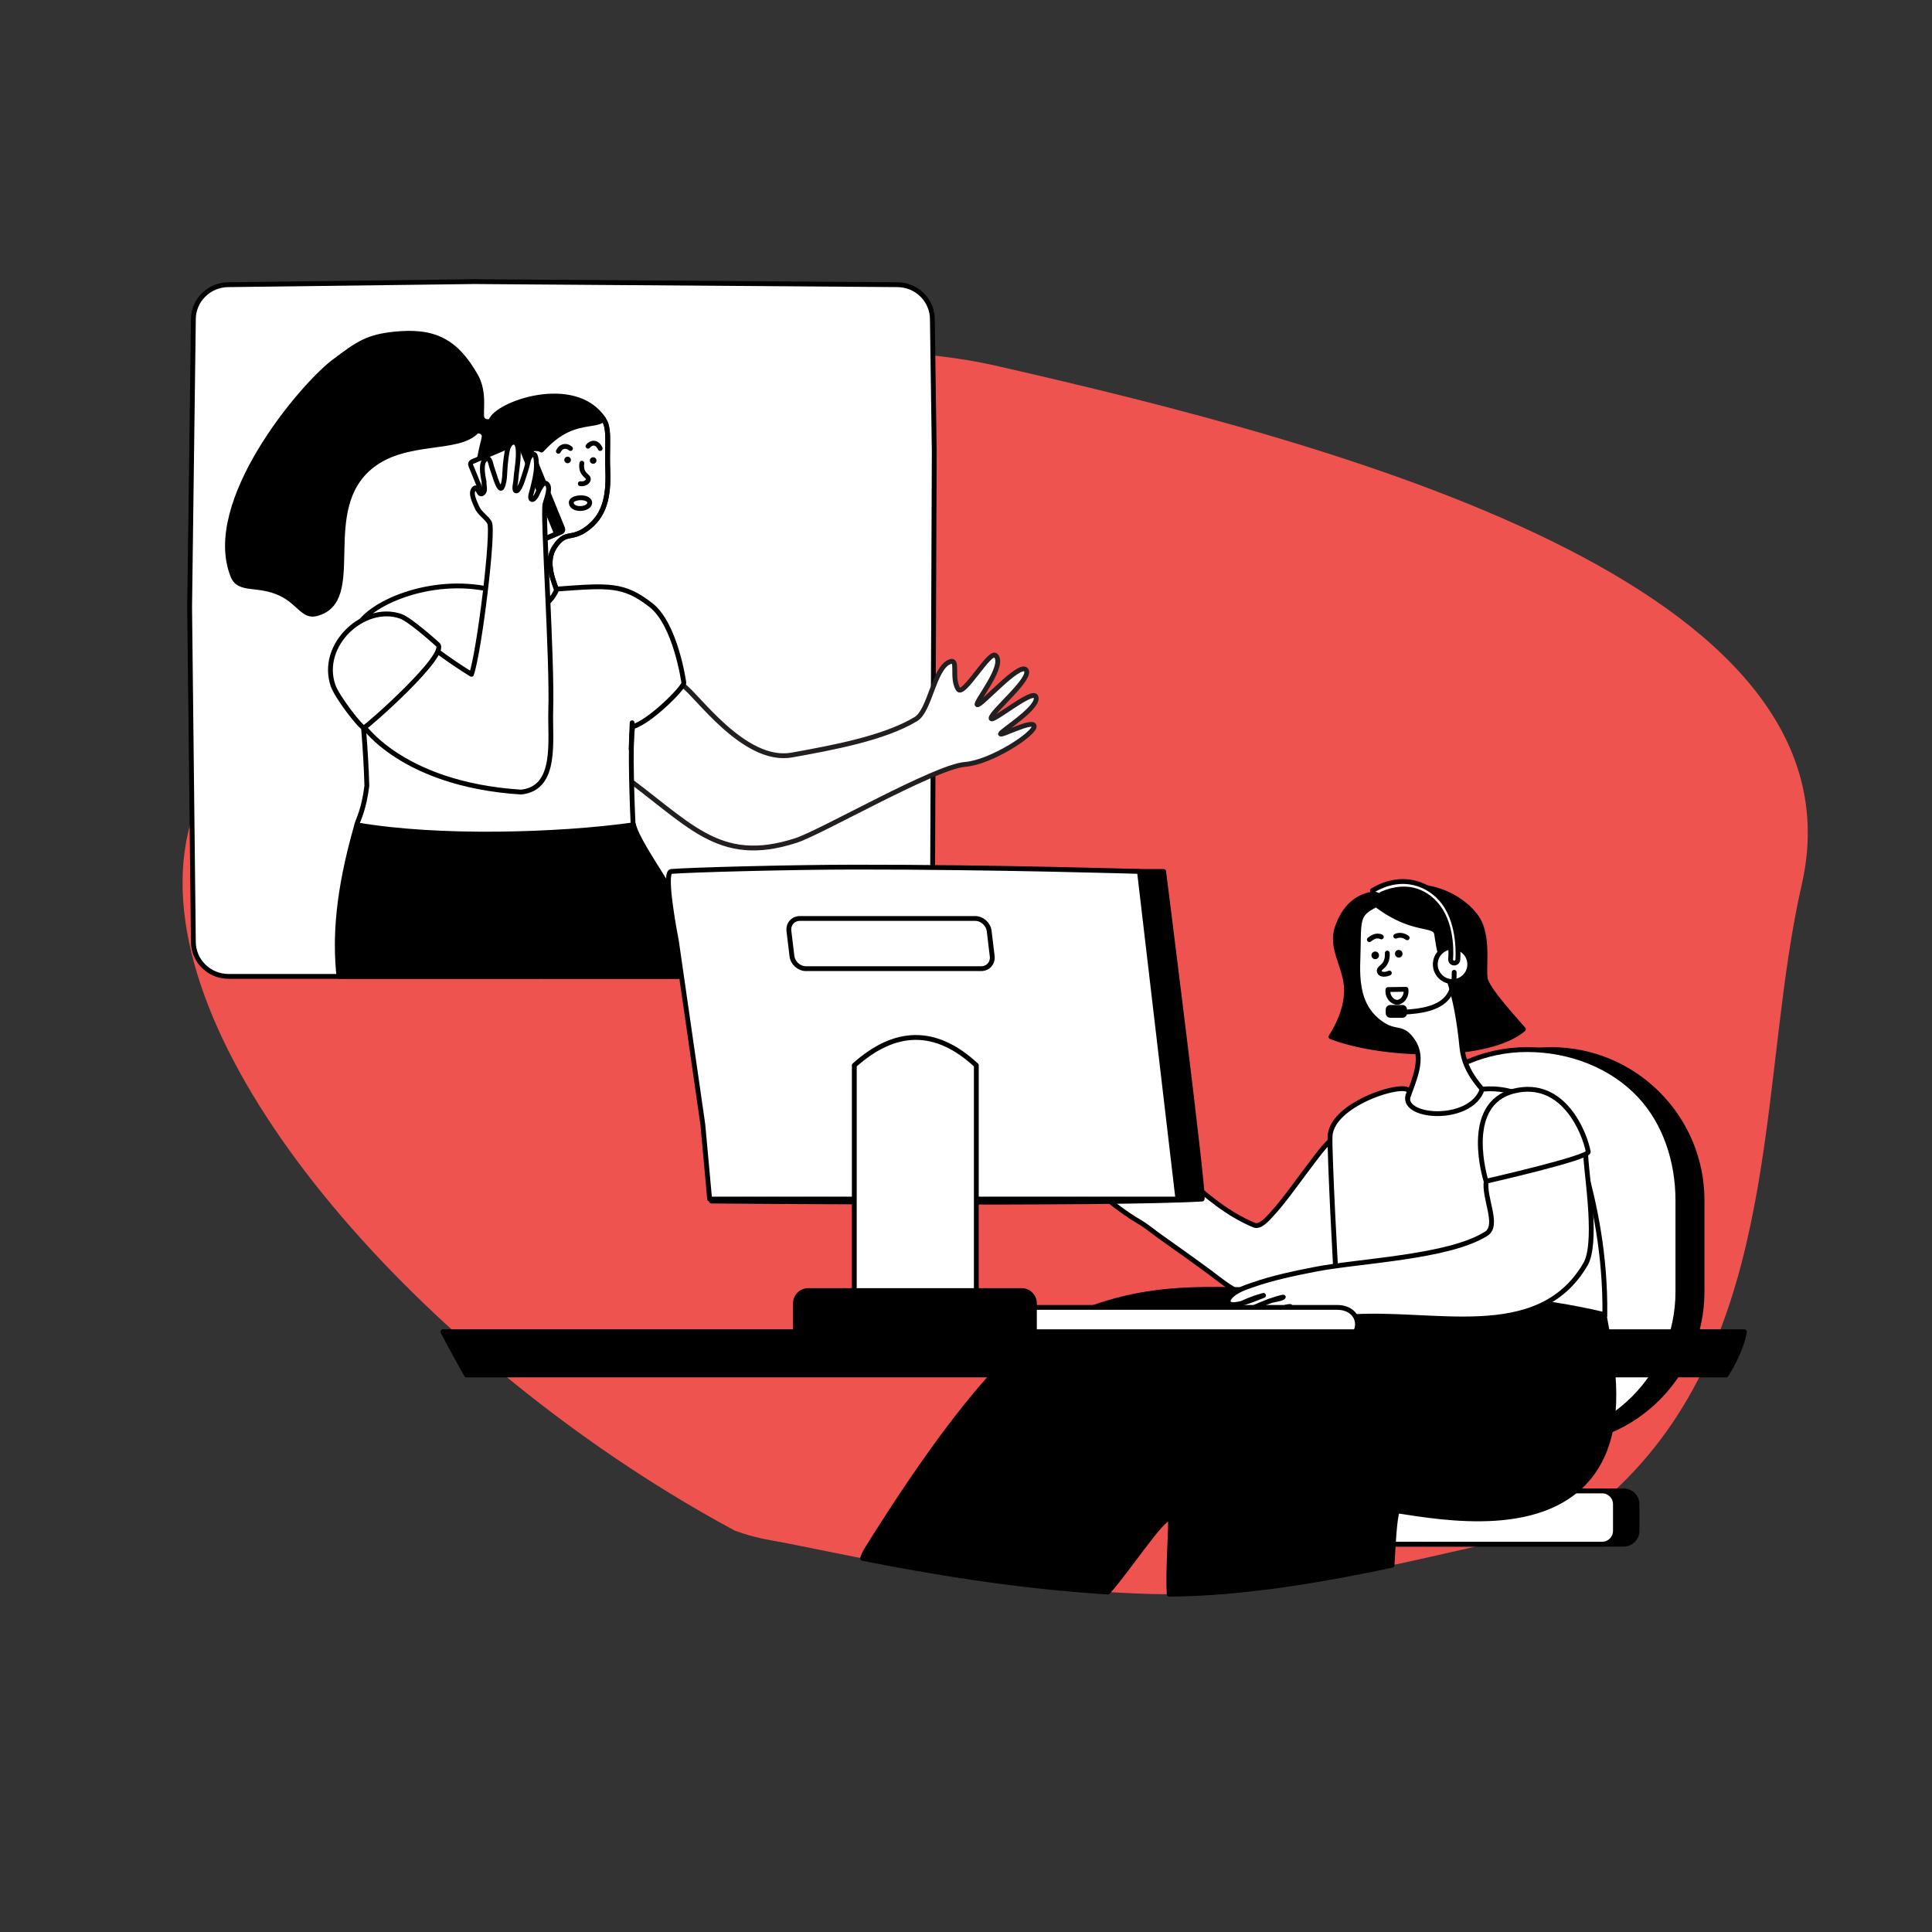 <?xml version="1.0" encoding="UTF-8" standalone="no"?><!DOCTYPE svg PUBLIC "-//W3C//DTD SVG 1.1//EN" "http://www.w3.org/Graphics/SVG/1.1/DTD/svg11.dtd"><svg width="100%" height="100%" viewBox="0 0 1667 1667" version="1.1" xmlns="http://www.w3.org/2000/svg" xmlns:xlink="http://www.w3.org/1999/xlink" xml:space="preserve" xmlns:serif="http://www.serif.com/" style="fill-rule:evenodd;clip-rule:evenodd;stroke-linecap:round;stroke-linejoin:round;stroke-miterlimit:1.5;"><rect x="0" y="0" width="1667" height="1667" fill="#333333" stroke="none"/><rect id="Window" x="0" y="0" width="1666.67" height="1666.67" style="fill:none;"/><g id="Window1" serif:id="Window"><path d="M1411.35,1267.82c-10.33,11.212 -21.636,21.96 -34.029,32.179c-23.971,14.917 -53.926,24.768 -77.584,28.917c-48.385,8.486 -191.417,49.973 -308.359,46.386c-142.007,-4.356 -269.369,-36.305 -326.852,-46.386c-10.388,-1.821 -20.628,-4.605 -30.627,-8.283c-19.209,-10.336 -38.324,-21.357 -57.242,-32.98c-242.996,-149.291 -453.563,-397.901 -414.421,-569.108c59.577,-260.586 411.748,-468.217 699.464,-402.445c287.726,65.782 752.483,186.595 692.906,447.18c-36.653,160.322 -16.802,367.278 -143.256,504.54Z" style="fill:#EF5350;fill-rule:nonzero;"/><path d="M1412.48,1297.9c0,-6.336 -5.144,-11.481 -11.481,-11.481l-207.136,-0c-6.337,-0 -11.481,5.145 -11.481,11.481l-0,22.962c-0,6.337 5.144,11.482 11.481,11.482l207.136,-0c6.337,-0 11.481,-5.145 11.481,-11.482l0,-22.962Z" style="stroke:#000;stroke-width:4.17px;"/><path d="M1393.85,1297.9c-0,-6.336 -5.145,-11.481 -11.481,-11.481l-207.136,-0c-6.337,-0 -11.482,5.145 -11.482,11.481l0,22.962c0,6.337 5.145,11.482 11.482,11.482l207.136,-0c6.336,-0 11.481,-5.145 11.481,-11.482l-0,-22.962Z" style="fill:#fff;stroke:#000;stroke-width:4.17px;"/><g><path d="M1468.59,1035.79c-0,-71.844 -58.328,-130.172 -130.172,-130.172c-71.844,0 -130.172,58.328 -130.172,130.172l0,78.702c0,71.844 58.328,130.172 130.172,130.172c71.844,-0 130.172,-58.328 130.172,-130.172l-0,-78.702Z" style="stroke:#000;stroke-width:4.17px;"/><path d="M1447.75,1035.79c0,-34.299 -11.144,-67.181 -32.857,-90.442c-23.767,-25.463 -59.77,-39.73 -97.314,-39.73c-71.844,0 -130.172,58.328 -130.172,130.172l0,78.702c0,71.844 58.328,130.172 130.172,130.172c71.843,-0 130.171,-58.328 130.171,-130.172l0,-78.702Z" style="fill:#fff;stroke:#000;stroke-width:4.17px;"/><g><path d="M804.48,275.484c-0,-16.47 -13.595,-29.841 -30.341,-29.841l-365.041,-2.663l-211.899,2.663c-16.746,-0 -30.341,13.371 -30.341,29.841l-3.242,248.73l3.242,288.408c-0,16.47 13.595,29.841 30.341,29.841l576.94,0c16.746,0 30.341,-13.371 30.341,-29.841l1.625,-422.69l-1.625,-114.448Z" style="fill:#fff;stroke:#000;stroke-width:4.17px;"/><g><path d="M589.114,591.318c11.15,6.704 52.656,67.609 94.177,60.137c35.526,-6.392 79.682,-14.558 106.939,-30.988c12.202,-7.355 15.362,-43.363 28.934,-49.32c8.601,-3.777 1.232,13.019 7.51,23.452c4.466,7.423 27.168,-34.034 32.434,-28.994c8.892,8.51 -18.215,40.703 -15.952,42.42c2.623,1.99 35.842,-36.43 41.959,-30.192c6.738,6.871 -30.843,37.069 -29.96,42.064c0.713,4.021 35.253,-25.142 38.511,-18.943c4.579,8.71 -30.117,29.929 -30.413,32.204c-0.331,2.539 27.886,-12.646 29.064,-6.784c1.262,6.288 -36.929,31.395 -59.569,33.16c-26.073,2.03 -124.031,58.532 -145.714,65.594c-68.249,22.233 -92.312,-15.398 -154.772,-59.998c-5.898,-26.277 29.533,-60.026 56.852,-73.812Z" style="fill:#fff;fill-rule:nonzero;stroke:#231f20;stroke-width:4.17px;stroke-linecap:butt;stroke-linejoin:miter;stroke-miterlimit:10;"/><path d="M524.438,406.201c-1.205,-32.388 4.332,-43.615 -13.107,-51.645c-30.198,22.721 -62.718,20.948 -65.515,29.779c4.907,12.375 -4.883,68.797 -7.194,91.933c-2.269,22.687 -19.08,34.662 -21.317,40.437c8.109,18.978 54.363,22.876 65.549,-0.776c-4.872,-13.642 -13.326,-30.645 -4.01,-44.391c9.318,-13.745 13.611,-5.368 27.108,-15.05c15.538,-11.147 19.333,-27.553 18.486,-50.287" style="fill:#fff;stroke:#000;stroke-width:4.17px;stroke-linecap:butt;stroke-miterlimit:2;"/><path d="M524.438,406.201c-1.205,-32.388 4.332,-43.615 -13.107,-51.645c-30.198,22.721 -62.718,20.948 -65.515,29.779c4.907,12.375 -4.883,68.797 -7.194,91.933c-2.269,22.687 -19.08,34.662 -21.317,40.437c8.109,18.978 54.363,22.876 65.549,-0.776c-4.872,-13.642 -13.326,-30.645 -4.01,-44.391c9.318,-13.745 13.611,-5.368 27.108,-15.05c15.538,-11.147 19.333,-27.553 18.486,-50.287Z" style="fill:none;fill-rule:nonzero;stroke:#000;stroke-width:4.17px;stroke-linecap:butt;stroke-linejoin:miter;stroke-miterlimit:100;"/><path d="M489.745,394.054c-1.582,0 -2.86,1.257 -2.86,2.813c0,1.556 1.278,2.813 2.86,2.813c1.582,0 2.86,-1.257 2.86,-2.813c0,-1.556 -1.278,-2.813 -2.86,-2.813"/><path d="M511.799,394.524c-1.583,-0 -2.861,1.257 -2.861,2.813c0,1.554 1.278,2.813 2.861,2.813c1.582,-0 2.86,-1.259 2.86,-2.813c-0,-1.556 -1.278,-2.813 -2.86,-2.813"/><path d="M502.048,399.678c-0.36,2.094 -0.457,4.898 0.965,7.471c1.748,3.162 3.91,3.833 4.582,5.692c0.172,0.475 0.06,1.448 -0.569,2.281c-1.246,1.648 -3.536,2.626 -6.304,2.224" style="fill:none;fill-rule:nonzero;stroke:#000;stroke-width:4.17px;stroke-linejoin:miter;stroke-miterlimit:10;"/><path d="M507.352,385.009c2.834,-3.575 7.796,-4.01 10.519,1.972" style="fill:none;fill-rule:nonzero;stroke:#000;stroke-width:4.17px;stroke-linejoin:miter;stroke-miterlimit:10;"/><path d="M508.758,434.33c1.029,-6.803 -16.448,-5.973 -15.853,-0.383c0.73,6.854 15.023,5.873 15.853,0.383Z" style="fill:none;fill-rule:nonzero;stroke:#000;stroke-width:4.17px;stroke-linejoin:miter;stroke-miterlimit:10;"/><path d="M492.21,386.999c-3.597,-3.212 -8.357,-2.149 -10.429,2.387" style="fill:none;fill-rule:nonzero;stroke:#000;stroke-width:4.17px;stroke-linejoin:miter;stroke-miterlimit:10;"/><path d="M201.031,497.029c5.414,13.346 21.363,5.775 41.039,15.06c15.938,7.52 19.568,20.285 30.705,17.479c43.626,-10.994 -0.388,-90.456 48.52,-128.078c30.137,-23.186 74.457,-12.273 90.128,-29.544c3.242,-0.267 5.403,0.796 6.214,3.453c1.622,1.329 -7.252,22.344 -3.847,37.04c4.021,17.353 13.574,20.89 27.352,27.003c8.646,-9.036 18.345,-21.338 18.615,-29.309c-8.646,1.594 -13.079,-8.836 -10.75,-15.382c2.767,-7.778 14.732,-9.065 18.245,-6.408c2.97,-2.923 10.096,-11.349 21.443,-16.93c15.141,-7.444 28.774,-4.651 31.883,-10.098c-24.587,-36.936 -92.403,-13.019 -96.996,1.861c-2.972,1.328 -6.215,0.532 -7.566,-2.127c-1.892,-4.516 2.829,-22.015 -5.523,-36.677c-17.303,-30.383 -36.018,-39.716 -70.656,-36.053c-23.112,2.444 -31.368,8.449 -51.634,23.705c-28.292,21.296 -112.763,121.92 -87.172,185.005" style="stroke:#000;stroke-width:4.17px;stroke-linecap:butt;stroke-linejoin:miter;stroke-miterlimit:10;"/><path d="M462.27,396.528c-2.996,0.641 -3.517,1.538 -4.168,4.356" style="fill:#fff;stroke:#000;stroke-width:4.17px;stroke-linejoin:miter;stroke-miterlimit:100;"/><path d="M312.682,712.501c49.432,-1.9 142.373,2.377 233.558,-1.1c0.1,-0.004 0.2,-0.008 0.3,-0.012c5.051,20.22 41.255,63.423 64.095,117.615c1.857,4.406 3.707,8.894 5.545,13.459l-148.622,0c-0.74,-1.784 -1.35,-2.944 -1.809,-3.395c-0.342,-0.337 -0.382,0.876 -0.178,3.395l-173.123,0c-3.563,-33.231 -1.144,-72.836 15.152,-129.736c1.638,-0.083 3.333,-0.158 5.082,-0.226Z" style="stroke:#000;stroke-width:4.17px;stroke-linecap:butt;stroke-miterlimit:2;"/><path d="M590.026,589.024c-0,-0 -6.928,-50.229 -28.387,-66.929c-23.664,-18.419 -36.403,-17.088 -81.079,-13.835c-13.958,34.229 -64.237,13.589 -58.115,0.259c-51.296,-11.392 -105.578,12.519 -114.701,33.455c-3.801,7.106 7.084,73.032 8.792,136.083c-2.636,20.825 -7.267,28.597 -8.746,33.628c70.324,12.205 174.05,9.075 238.466,0.057c-0.461,-9.999 -3.078,-70.681 -0.295,-84.747c14.893,-4.07 44.99,-34.49 44.065,-37.971Z" style="fill:#fff;stroke:#000;stroke-width:4.17px;stroke-linecap:butt;stroke-miterlimit:2;"/><g><g><path d="M454.871,380.996c-0.482,-1.181 -1.826,-1.736 -3.001,-1.239l-38.302,16.235c-1.175,0.498 -1.737,1.861 -1.255,3.042l30.601,75.042c0.482,1.181 1.826,1.736 3.001,1.238l38.302,-16.235c1.175,-0.497 1.737,-1.861 1.255,-3.042l-30.601,-75.041Z" style="stroke:#000;stroke-width:4.17px;"/><path d="M448.69,383.373c-0.481,-1.182 -1.826,-1.736 -3,-1.239l-38.303,16.235c-1.174,0.498 -1.737,1.861 -1.255,3.042l30.601,75.042c0.482,1.181 1.826,1.736 3.001,1.238l38.302,-16.235c1.175,-0.498 1.737,-1.861 1.256,-3.042l-30.602,-75.041Z" style="fill:#fff;stroke:#000;stroke-width:4.17px;"/></g><path d="M470.22,435.169c-2.107,9.967 6.412,133.419 4.99,177.747c-0.82,25.568 6.117,67.268 -25.644,70.518c-105.798,-6.726 -142.3,-61.304 -141.837,-67.71c0.705,-9.771 20.412,-76.432 30.973,-79.377c5.418,-1.51 35.499,25.575 68.093,45.497c6.778,-19.349 19.642,-124.582 15.488,-131.104c-3.16,-4.962 -8.798,-7.994 -10.991,-13.576c-1.427,-3.631 -5.799,-11.476 -2.401,-15.314c3.645,-4.117 3.719,7.23 7.825,3.593c1.793,-1.588 1.398,-4.07 1.165,-6.148c-0.031,-0.273 -0.418,-3.444 -0.169,-3.476c-1.397,-6.492 -3.076,-16.757 1.368,-19.697c3.681,-2.435 4.352,4.404 5.092,6.483c1.737,4.88 2.94,9.273 3.791,11.481c0.871,2.257 3.442,9.559 5.166,6.552c1.607,-2.803 2.144,-7.841 2.257,-9.749c0.555,-9.329 0.582,-11.193 2.007,-20.409c0.399,-2.579 1.713,-7.764 4.771,-8.695c4.894,-1.491 5.022,6.033 5.027,9.369c0.014,8.649 -1.644,15.315 -2.195,23.935c-0.084,1.309 -1.586,7.317 -0.062,8.331c2.506,1.668 6.028,-9.064 6.404,-10.3c1.218,-4 3.021,-8.581 4.398,-15.164c0.438,-2.094 2.101,-6.001 4.795,-5.997c2.255,0.003 2.362,8.162 2.353,9.519c-0.045,7.041 -1.93,14.059 -3.55,20.885c-0.397,1.672 -2.276,6.537 -1.09,8.165c1.328,1.822 3.652,-1.486 4.211,-2.258c1.299,-1.793 5.072,-13.246 8.815,-11.164c4.849,2.697 -0.163,13.869 -1.05,18.063Z" style="fill:#fff;stroke:#000;stroke-width:4.17px;"/></g><path d="M544.59,646.326l0.846,-22.688" style="fill:none;fill-rule:nonzero;stroke:#000;stroke-width:4.17px;stroke-linejoin:miter;stroke-miterlimit:100;"/><path d="M377.726,556.114c-2.457,-2.2 -24.079,-21.592 -31.925,-24.337c-31.755,-11.106 -70.607,24.666 -58.386,59.86c3.472,9.997 24.573,37.149 26.697,36.238c3.591,-1.54 73.244,-63.137 63.614,-71.761Z" style="fill:#fff;stroke:#000;stroke-width:4.17px;"/></g></g><g><path d="M1191.14,770.865c22.639,-12.207 61.858,-6.542 81.936,19.287c13.337,17.126 5.558,48.428 9.148,56.591c4.827,10.878 20.87,28.15 32.185,41.341c-30.117,25.636 -119.133,24.353 -165.986,6.496c6.696,-10.432 13.391,-25.152 13.391,-40.157c0,-20.079 -14.521,-35.676 -7.825,-54.624c3.59,-10.186 12.745,-28.934 37.151,-28.934Z" style="fill-rule:nonzero;stroke:#000;stroke-width:4.17px;stroke-linejoin:miter;stroke-miterlimit:24;"/><path d="M1261.4,903.628c2.36,24.084 19.932,36.836 22.292,43.009c-5.45,25.659 -80.467,33.247 -68.56,-0.846c5.058,-14.482 13.929,-32.562 4.159,-47.213c-9.717,-14.598 -14.206,-5.673 -28.358,-16.005c-16.227,-11.845 -20.209,-29.31 -19.31,-53.455c1.292,-34.469 -2.375,-39.965 15.874,-48.498c31.609,24.145 50.419,15.467 52.064,25.222c0.877,5.158 2.545,18.133 3.736,16.411c8.064,-11.707 18.295,-1.483 19.225,5.52c1.223,9.216 -2.306,16.219 -11.999,16.773c-1.514,0.084 6.495,14.313 10.877,59.082" style="fill:#fff;fill-rule:nonzero;stroke:#000;stroke-width:4.17px;stroke-miterlimit:2;"/><path d="M1251.33,833.747c0,-0 3.152,-3.275 -0.154,-4.789" style="fill:none;fill-rule:nonzero;stroke:#000;stroke-width:4.17px;stroke-linejoin:miter;stroke-miterlimit:10;"/><path d="M1214.15,809.156c-0.368,-0.257 -4.583,-3.666 -9.865,-1.376" style="fill:none;fill-rule:nonzero;stroke:#000;stroke-width:4.17px;stroke-linejoin:miter;stroke-miterlimit:10;"/><path d="M1181.56,810.747c1.788,-1.404 5.807,-4.574 10.32,-2.359" style="fill:none;fill-rule:nonzero;stroke:#000;stroke-width:4.17px;stroke-linejoin:miter;stroke-miterlimit:10;"/><path d="M1198.77,839.552c-4.028,1.884 -7.656,1.146 -8.463,-0.738c-1.976,-4.612 7.349,-3.759 6.703,-16.488" style="fill:none;fill-rule:nonzero;stroke:#000;stroke-width:4.17px;stroke-linejoin:miter;stroke-miterlimit:10;"/><path d="M1213.1,853.603c-5.174,0.076 -10.347,0.153 -15.528,0.23c-0.746,6.35 4.005,11.1 8.018,11c3.982,-0.1 8.455,-4.981 7.51,-11.23Z" style="fill:none;fill-rule:nonzero;stroke:#000;stroke-width:4.17px;stroke-linejoin:miter;stroke-miterlimit:10;"/><path d="M1186.37,821.013c1.754,-0.146 3.33,1.181 3.483,3.019c0.153,1.831 -1.182,3.408 -2.936,3.554c-1.831,0.152 -3.408,-1.182 -3.56,-3.013c-0.153,-1.839 1.182,-3.408 3.013,-3.56m-0,0c1.754,-0.146 3.33,1.181 3.483,3.019c0.153,1.831 -1.182,3.408 -2.936,3.554c-1.831,0.152 -3.408,-1.182 -3.56,-3.013c-0.153,-1.839 1.182,-3.408 3.013,-3.56" style="fill-rule:nonzero;"/><path d="M1206.66,819.66c1.755,-0.146 3.331,1.181 3.484,3.02c0.152,1.83 -1.182,3.407 -2.937,3.553c-1.83,0.152 -3.407,-1.182 -3.559,-3.013c-0.153,-1.838 1.182,-3.407 3.012,-3.56m0,0c1.755,-0.146 3.331,1.181 3.484,3.02c0.152,1.83 -1.182,3.407 -2.937,3.553c-1.83,0.152 -3.407,-1.182 -3.559,-3.013c-0.153,-1.838 1.182,-3.407 3.012,-3.56" style="fill-rule:nonzero;"/></g><g><path d="M1152.4,980.49c-7.796,5.643 -13.839,14.091 -19.645,21.632c-9.719,12.623 -18.794,25.763 -28.901,38.085c-1.148,1.401 -2.319,2.783 -3.51,4.148c-1.096,1.257 -2.211,2.499 -3.352,3.716c-2.667,2.845 -9.547,11.198 -14.718,9.062c-22.669,-9.371 -41.475,-25.138 -59.351,-41.584c-10.25,-9.43 -20.829,-18.612 -29.688,-29.412c-7.581,-9.241 -6.997,-25.223 -9.372,-36.07c-0.827,-3.777 -2.377,-12.97 -7.149,-14.55c-5.31,-1.754 -4.318,3.974 -4.149,7.513c0.367,7.644 0.171,15.539 -3.148,22.596c-1.822,3.881 -5.598,-2.739 -6.408,-4.09c-4.952,-8.257 -8.632,-17.195 -14.146,-25.131c-1.573,-2.265 -3.378,-4.662 -5.638,-6.29c-0.727,-0.523 -2.104,-1.366 -2.839,-0.382c-1.86,2.492 -1.285,6.217 -0.724,9.01c1.46,7.266 4.43,14.315 7.16,21.162c0.963,2.416 1.949,4.823 2.925,7.234c0.417,1.03 0.833,2.061 1.246,3.094c0.336,0.841 2.979,5.763 1.972,6.979c-0.515,0.621 -1.881,-1.185 -2.102,-1.444c-1.893,-2.22 -3.503,-4.695 -5.142,-7.103c-1.647,-2.419 -3.282,-4.846 -4.969,-7.237c-1.35,-1.916 -2.73,-3.811 -4.17,-5.66c-0.938,-1.205 -1.903,-2.397 -2.9,-3.553c-0.714,-0.829 -1.442,-1.639 -2.195,-2.43c-1.998,-2.101 -10.089,-10.572 -13.202,-5.69c-2.731,4.281 1.325,10.65 3.385,14.246c4.666,8.15 10.223,15.775 15.408,23.594c1.446,2.179 5.35,6.557 5.189,9.6c-0.092,1.725 -4.993,-2.213 -5.097,-2.292c-0.347,-0.264 -0.692,-0.53 -1.035,-0.798c-1.582,-1.235 -3.133,-2.508 -4.701,-3.76c-1.34,-1.07 -2.557,-2.043 -3.899,-3.061c-0.871,-0.661 -1.763,-1.321 -2.659,-1.95c-1.811,-1.271 -10.907,-7.952 -12.667,-2.992c-2.588,7.296 7.852,14.346 12.358,18.098c1.406,1.17 2.815,2.339 4.213,3.519c1.774,1.498 3.535,3.012 5.267,4.558c1.68,1.499 6.869,4.939 7.403,7.533c0.152,0.736 -5.276,-2.107 -5.521,-2.238c-1.542,-0.82 -2.808,-1.5 -4.385,-2.267c-1.202,-0.585 -2.355,-1.12 -3.575,-1.632c-0.79,-0.332 -1.589,-0.648 -2.395,-0.938c-1.3,-0.47 -9.626,-3.611 -10.232,-0.13c-0.281,1.617 2.089,3.179 3.09,3.958c4.21,3.277 8.793,6.098 13.134,9.193c17.107,12.198 32.657,26.879 50.867,37.476c6.629,3.859 12.523,8.892 18.764,13.32c14.319,10.162 28.603,20.269 42.736,30.707c9.971,7.364 21.661,17.549 34.118,20.448c12.933,3.012 26.854,4.849 39.905,1.448c19.382,-5.051 31.602,-21.888 42.958,-37.134c12.615,-16.937 25.542,-33.554 40.938,-48.082c2.603,-29.242 -25.705,-45.476 -49.452,-54.029Z" style="fill:#fff;fill-rule:nonzero;stroke:#000;stroke-width:4.17px;stroke-linecap:butt;stroke-linejoin:miter;stroke-miterlimit:10;"/></g><path d="M1278.91,939.767c-9.801,29.829 -73.141,25.28 -63.452,3.672c5.867,-13.084 -66.44,6.628 -67.836,37.005c-0.588,12.801 4.709,119.232 6.236,134.971c73.174,4.641 182.75,17.865 230.856,19.735c0.74,-54.072 -9.787,-98.417 -16.399,-123.035c-4.661,-17.36 -32.084,-77.466 -89.405,-72.348Z" style="fill:#fff;fill-rule:nonzero;stroke:#000;stroke-width:4.17px;stroke-linecap:butt;stroke-linejoin:miter;stroke-miterlimit:10;"/><path d="M956.011,1373.66c-80.649,-5.004 -154.824,-17.882 -211.776,-29.008c0.783,-2.554 1.938,-5.086 3.49,-7.577c48.031,-77.141 105.492,-158.341 149.894,-188.01c3.949,-2.639 7.795,-4.87 11.521,-6.654c88.611,-42.436 138.492,-26.447 246.394,-29.111c105.089,0.989 175.546,8.186 228.535,20.918c0.857,4.694 1.781,9.664 2.692,14.847c6.632,37.743 12.569,86.728 -12.808,121.87c-39.517,54.569 -127.737,38.877 -168.289,32.709c-2.565,6.998 -3.583,30.076 -4.516,46.904c-57.21,12.146 -127.707,24.608 -192.294,24.97c-1.399,-19.226 2.028,-61.615 0.883,-66.002c-8.126,0.951 -35.461,43.546 -53.726,64.144Z" style="fill-rule:nonzero;stroke:#000;stroke-width:4.17px;stroke-linecap:butt;stroke-linejoin:miter;stroke-miterlimit:10;"/><g><path d="M1367.17,984.77c-0.127,-0.711 -0.255,-1.133 -0.383,-1.137c-3.453,-0.524 -10.126,0.012 -11.063,0.044c-14.329,0.493 -29.616,1.452 -43.342,5.903c-24.608,7.981 -26.863,10.414 -29.959,29.159c-2.468,14.946 11.428,38.469 -0.051,45.751c-32.537,20.64 -109.656,23.176 -148.669,30.913c-17.686,3.508 -35.56,7.212 -52.611,13.175c-6.666,2.331 -15.652,5.123 -20.142,11.023c-2.805,3.686 -0.729,6.392 3.714,6.107c5.811,-0.373 11.615,-2.573 17.023,-4.58c1.783,-0.662 3.553,-1.357 5.314,-2.076c1.038,-0.424 4.186,-1.579 3.099,-1.306c-10.097,2.536 -20.323,7.412 -29.587,12.016c-0.699,0.347 -9.799,4.807 -7.513,6.197c4,2.433 10.744,-0.215 14.66,-1.55c9.382,-3.201 18.029,-8.098 27.267,-11.638c3.692,-1.415 8.741,-1.542 12.094,-3.316c1.517,-0.802 -3.406,0.508 -5.047,1.01c-2.868,0.878 -5.697,1.889 -8.501,2.954c-8.604,3.271 -17.538,6.94 -25.054,12.341c-2.087,1.499 -6.425,4.543 -5.425,7.708c1.414,4.48 9.785,1.255 12.493,0.327c9.659,-3.31 18.262,-8.936 27.847,-12.35c2.446,-0.871 8.368,-1.756 10.05,-3.93c0.511,-0.659 -3.549,0.208 -3.605,0.226c-2.692,0.884 -5.307,2.022 -7.88,3.202c-5.426,2.488 -21.021,8.346 -21.894,15.508c-0.559,4.585 16.711,0.259 18.773,-0.106c21.175,-3.752 41.999,-8.007 63.449,-9.861c72.759,-6.291 164.639,24.768 205.78,-45.606c10.08,-17.242 2.014,-69.906 0.512,-89.446c-0.068,-0.891 -0.677,-12.878 -1.349,-16.662" style="fill:#fff;fill-rule:nonzero;stroke:#000;stroke-width:4.17px;stroke-linecap:butt;stroke-linejoin:miter;stroke-miterlimit:10;"/><path d="M1282.26,1019.21c-0,0 89.054,-20.261 88.134,-25.396c-3.198,-16.998 -21.732,-62.613 -63.79,-52.503c-45.693,10.983 -24.344,77.899 -24.344,77.899Z" style="fill:#fff;fill-rule:nonzero;stroke:#000;stroke-width:4.17px;stroke-linecap:butt;stroke-linejoin:miter;stroke-miterlimit:10;"/></g><path d="M1153.65,1128.07l-300.089,0l0,29.174l300.089,-0c23.503,-0 23.503,-29.174 0,-29.174Z" style="fill:#fff;stroke:#000;stroke-width:4.17px;"/><g><g><path d="M1004.04,751.913l-404.029,-0l13.883,284.405c0,-0 345.947,3.021 423.314,-1.734c2.666,-0.164 -33.168,-282.671 -33.168,-282.671Z" style="stroke:#000;stroke-width:4.17px;"/><path d="M983.159,751.913c-0,-0 -125.102,-3.841 -245.852,-3.735c-55.795,0.049 -141.463,2.357 -158.177,3.735c-7.337,0.605 4.495,59.997 4.495,59.997l22.802,158.327l5.871,64.347l404.029,-0l-33.168,-282.671Z" style="fill:#fff;stroke:#000;stroke-width:4.17px;"/><path d="M853.495,803.312c-0.72,-5.975 -6.154,-10.826 -12.129,-10.826l-151.138,-0c-5.975,-0 -10.242,4.851 -9.523,10.826l2.606,21.652c0.719,5.974 6.154,10.825 12.129,10.825l151.137,0c5.975,0 10.242,-4.851 9.523,-10.825l-2.605,-21.652Z" style="fill:#fff;stroke:#000;stroke-width:4.17px;"/></g><path d="M842.4,919.189c-35.094,-32.639 -70.189,-31.45 -105.283,0l-0,216.299l105.283,-0l0,-216.299Z" style="fill:#fff;stroke:#000;stroke-width:4.17px;"/><path d="M892.53,1124.58c0,-6.097 -4.95,-11.048 -11.048,-11.048l-184.091,0c-6.098,0 -11.048,4.951 -11.048,11.048l-0,22.096c-0,6.098 4.95,11.048 11.048,11.048l184.091,0c6.098,0 11.048,-4.95 11.048,-11.048l0,-22.096Z" style="stroke:#000;stroke-width:4.17px;"/></g><circle cx="1253.29" cy="832.067" r="14.871" style="fill:#fff;stroke:#000;stroke-width:4.17px;"/><path d="M1184.23,768.398c25.891,-15.508 49.566,-5.655 61.45,10.131c14.858,19.736 12.185,49.595 12.185,49.595c-0.169,1.716 -1.699,2.974 -3.415,2.805c-1.717,-0.168 -2.974,-1.698 -2.806,-3.414c0,-0 2.763,-27.342 -10.923,-45.182c-8.462,-11.031 -24.509,-21.343 -48.459,-11" style="fill:#fff;stroke:#000;stroke-width:4.17px;stroke-miterlimit:2;"/><path d="M1254.73,838.936c0.425,22.997 -10.66,34.783 -52.668,34.528" style="fill:none;stroke:#000;stroke-width:4.17px;"/><path d="M1211.93,870.941c0,-0.944 -0.766,-1.71 -1.71,-1.71l-10.771,-0c-0.944,-0 -1.711,0.766 -1.711,1.71l0,3.421c0,0.944 0.767,1.71 1.711,1.71l10.771,0c0.944,0 1.71,-0.766 1.71,-1.71l0,-3.421Z" style="stroke:#000;stroke-width:4.17px;"/><path d="M1489.43,1186.34l-1087.01,0c-12.5,-22.346 -20.286,-37.282 -20.286,-37.282l1122.99,-0c-0,-0 -1.526,14.507 -15.69,37.282Z" style="stroke:#000;stroke-width:4.17px;"/></g></g><g id="Layer-1" serif:id="Layer 1"></g></svg>